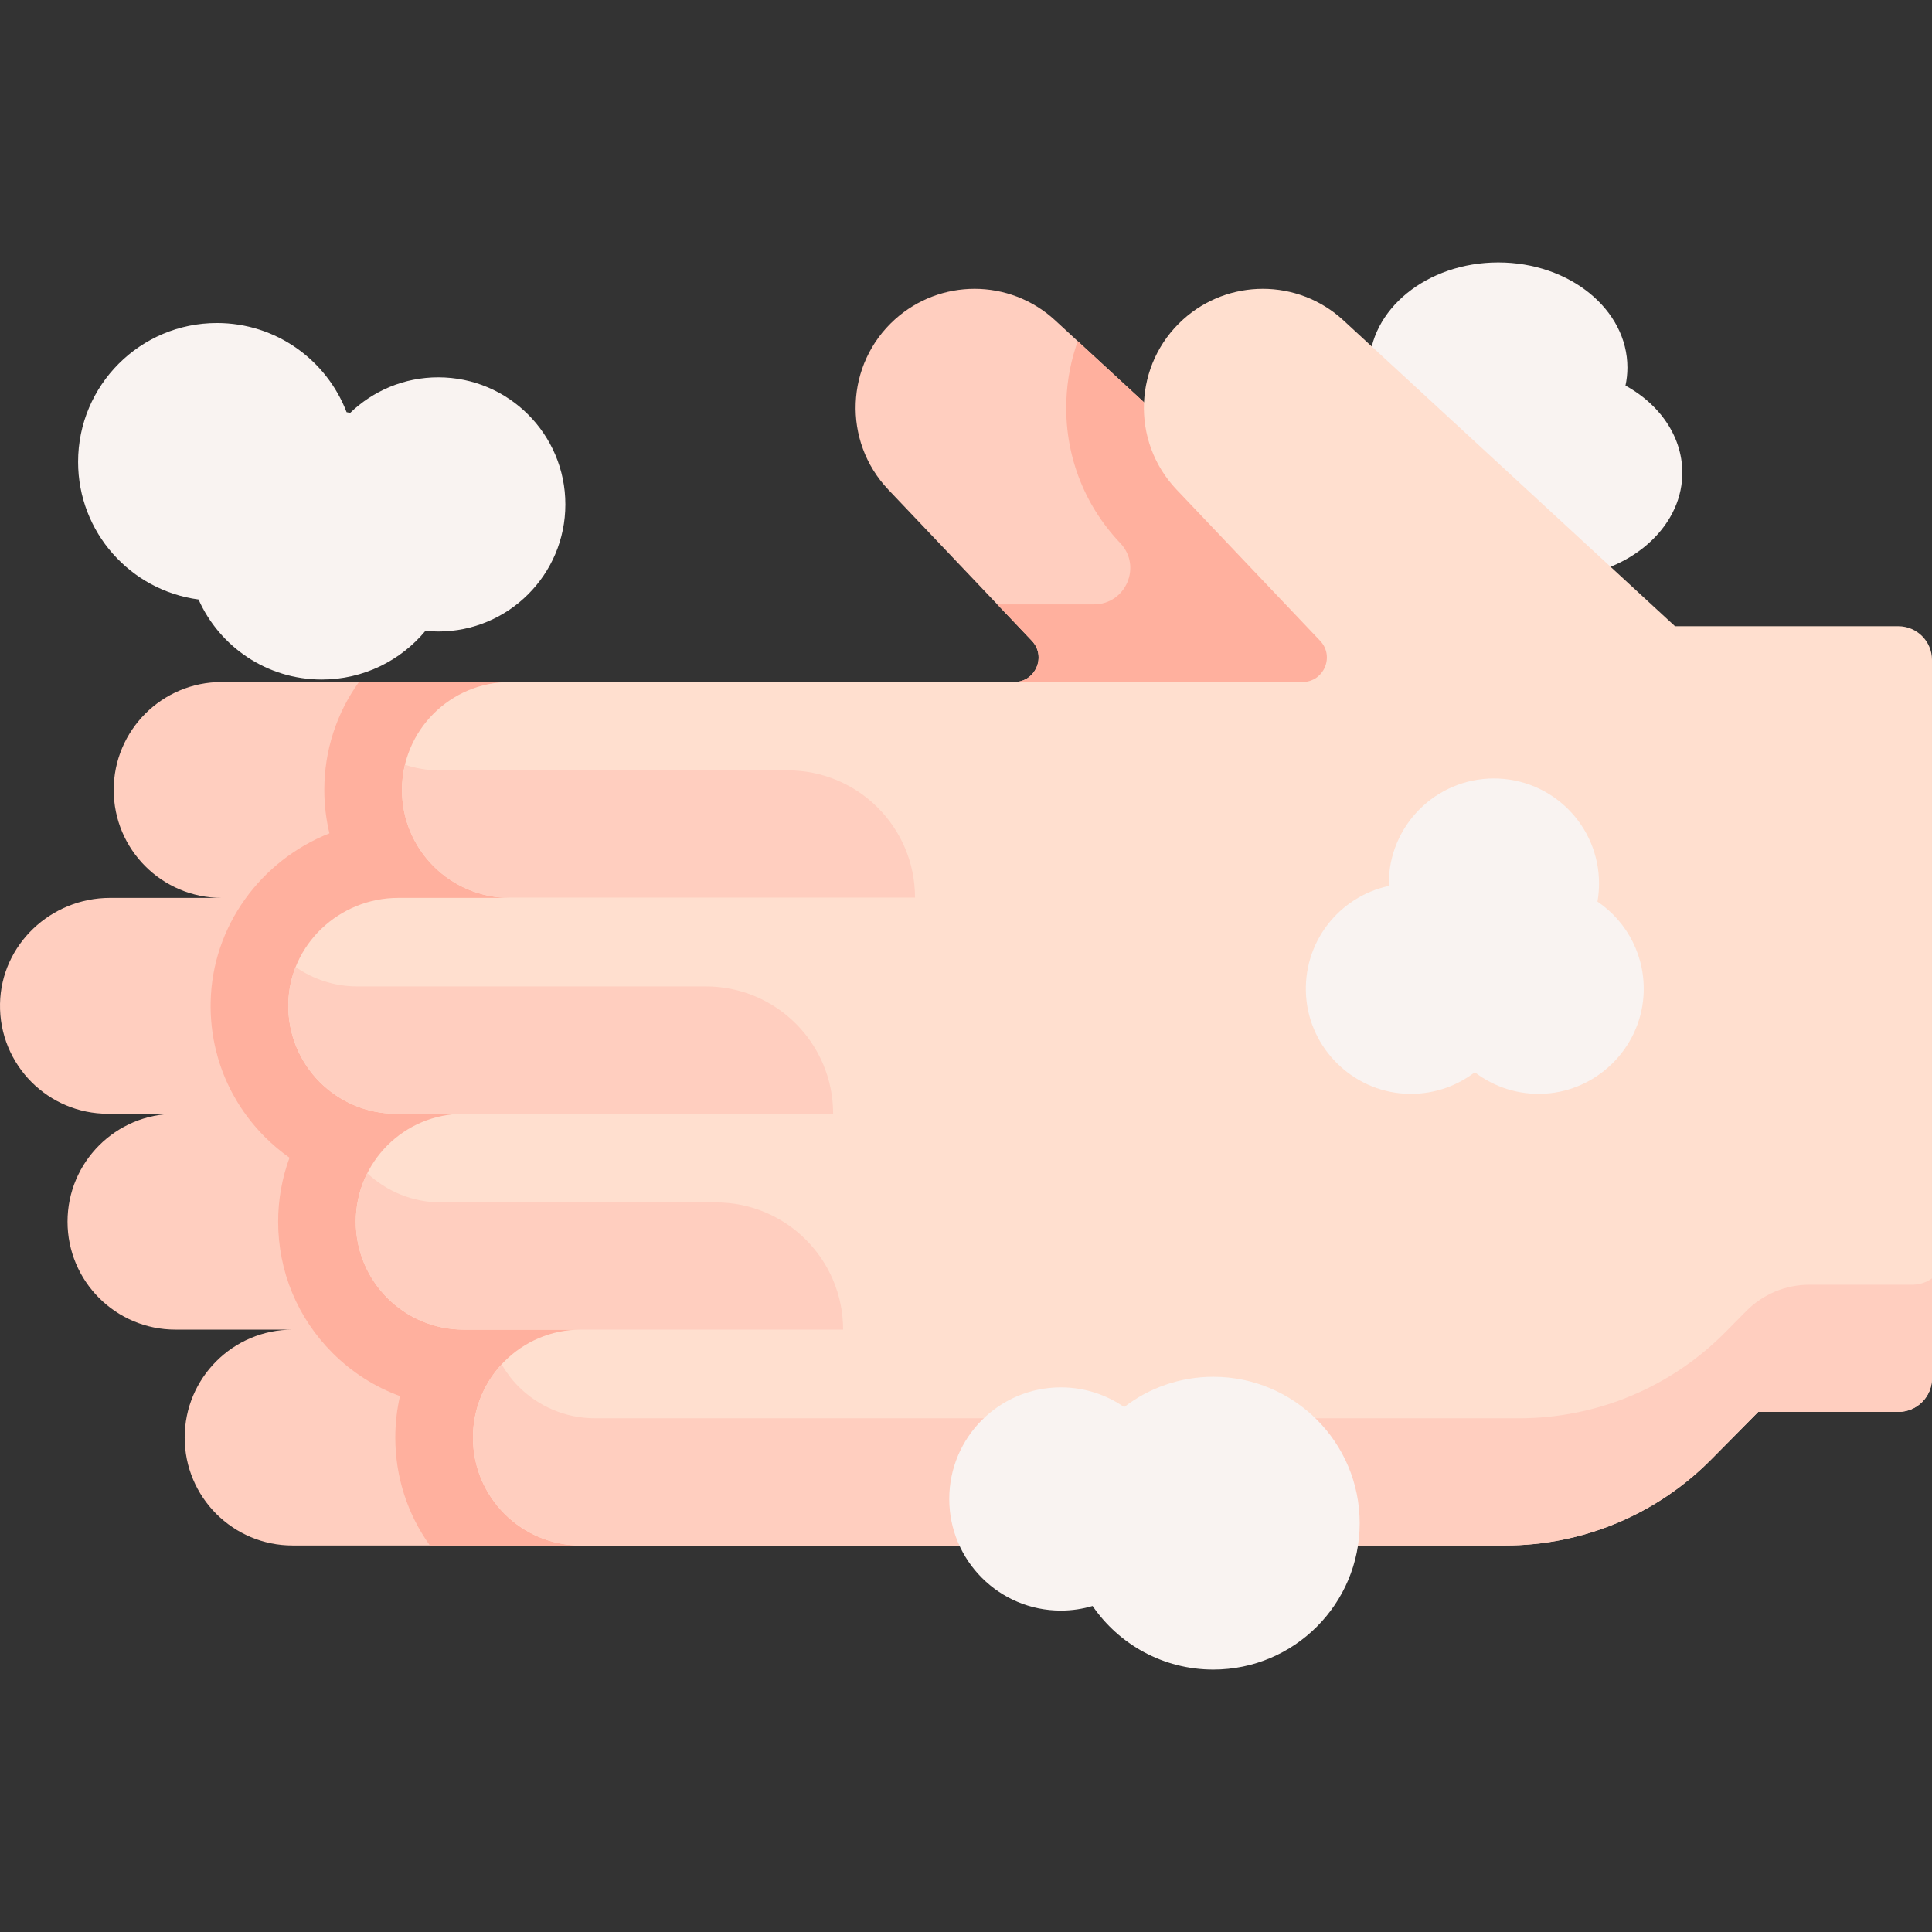 <svg id="Capa_1" enable-background="new 0 0 497.538 497.538" height="512" viewBox="0 0 497.538 497.538" width="512" xmlns="http://www.w3.org/2000/svg"><rect x="0" y="0" width="497.538" height="497.538" fill="#333333" stroke="none"/><g><g><g><g><g id="XMLID_669_"><g><path d="m57.08 231.229c-15.35 0-27.8-12.45-27.8-27.8 0-7.67 3.11-14.62 8.14-19.65 5.04-5.03 11.98-8.14 19.66-8.14h204.08c5.53 0 8.37-6.62 4.56-10.63l-36.96-38.92c-11.87-12.49-11.09-32.32 1.72-43.85 5.83-5.24 13.16-7.86 20.49-7.86 7.45 0 14.9 2.71 20.76 8.12l85.39 78.77h57.515c4.786 0 8.665 3.88 8.665 8.665v185c0 4.786-3.879 8.665-8.665 8.665h-36.085l-12.15 12.28c-14.005 14.155-33.09 22.12-53.003 22.12h-238.037c-7.68 0-14.62-3.11-19.66-8.14-5.03-5.03-8.14-11.98-8.14-19.65 0-15.35 12.45-27.8 27.8-27.8h-30.17c-7.68 0-14.63-3.11-19.66-8.14s-8.14-11.98-8.14-19.66c0-15.35 12.44-27.79 27.8-27.79h-17.39c-7.68 0-14.62-3.11-19.66-8.14-5.145-5.155-8.281-12.298-8.135-20.187.282-15.233 13.104-27.263 28.339-27.263z" fill="#ffcebf"/></g></g></g><path d="m418.602 99.297c.32-1.508.496-3.057.496-4.639 0-14.952-14.89-27.074-33.257-27.074s-33.257 12.122-33.257 27.074c0 .203.013.404.019.606-15.802 2.759-27.44 14.65-26.156 28.56 1.234 13.364 14.663 24.119 31.096 24.929 8.387.413 16.149-1.711 22.251-5.512 6.086 3.791 13.823 5.914 22.185 5.515 16.475-.786 29.963-11.59 31.167-24.989.914-10.167-5.076-19.252-14.544-24.47z" fill="#f9f3f1"/><g><g id="XMLID_667_"><g><path d="m423.3 354.934v-185c0-4.786-3.879-8.665-8.665-8.665h-57.515l-79.576-73.406c-1.721 4.809-2.721 9.907-2.926 15.17-.537 13.769 4.394 26.85 13.877 36.828 5.652 5.952 1.433 15.777-6.775 15.777h-24.899l8.899 9.371c3.81 4.01.97 10.63-4.56 10.63h-168.729c-5.783 8.054-8.913 17.679-8.913 27.79 0 3.847.457 7.589 1.319 11.175-17.571 6.941-30.226 23.833-30.59 43.519-.242 13.095 4.721 25.413 14.003 34.713 1.968 1.964 4.077 3.735 6.303 5.307-1.891 5.136-2.925 10.685-2.925 16.468 0 12.771 4.971 24.774 14 33.804 5.003 5.002 10.919 8.758 17.374 11.113-.787 3.436-1.203 7.012-1.203 10.683 0 10.107 3.128 19.729 8.915 27.79h202.682c19.913 0 38.999-7.965 53.004-22.12l12.15-12.28h36.085c4.786-.002 8.665-3.882 8.665-8.667z" fill="#ffb09e"/><path d="m131.318 231.229c-15.35 0-27.8-12.45-27.8-27.8 0-7.67 3.11-14.62 8.14-19.65 5.04-5.03 11.98-8.14 19.66-8.14h204.08c5.53 0 8.37-6.62 4.56-10.63l-36.96-38.92c-11.87-12.49-11.09-32.32 1.72-43.85 5.83-5.24 13.16-7.86 20.49-7.86 7.45 0 14.9 2.71 20.76 8.12l85.39 78.77h57.515c4.786 0 8.665 3.88 8.665 8.665v185c0 4.786-3.88 8.665-8.665 8.665h-36.085l-12.15 12.28c-14.005 14.155-33.09 22.12-53.003 22.12h-238.037c-7.68 0-14.62-3.11-19.66-8.14-5.03-5.03-8.14-11.98-8.14-19.65 0-15.35 12.45-27.8 27.8-27.8h-30.17c-7.68 0-14.63-3.11-19.66-8.14s-8.14-11.98-8.14-19.66c0-15.35 12.44-27.79 27.8-27.79h-17.39c-7.68 0-14.62-3.11-19.66-8.14-5.145-5.155-8.281-12.298-8.135-20.187.282-15.233 13.104-27.263 28.339-27.263z" fill="#ffdfcf"/></g></g></g><g><path d="m492.507 330.841h-26.539c-6.109 0-11.964 2.443-16.26 6.786l-5.437 5.495c-14.005 14.155-33.09 22.119-53.002 22.119h-238.037c-7.68 0-14.62-3.11-19.66-8.14-1.706-1.706-3.182-3.646-4.4-5.746-4.574 4.955-7.374 11.582-7.374 18.855 0 7.67 3.11 14.62 8.14 19.65 5.04 5.03 11.98 8.14 19.66 8.14h238.036c19.913 0 38.998-7.965 53.004-22.12l12.15-12.28h36.085c4.786 0 8.665-3.879 8.665-8.665v-25.713c-1.419 1.015-3.153 1.619-5.031 1.619z" fill="#ffcebf"/></g></g><path d="m411.386 232.185c.261-1.508.404-3.057.404-4.639 0-14.952-12.121-27.074-27.073-27.074s-27.073 12.122-27.073 27.074c0 .203.011.404.015.606-12.864 2.759-22.338 14.65-21.293 28.56 1.004 13.364 11.937 24.119 25.314 24.929 6.828.413 13.146-1.711 18.114-5.512 4.955 3.791 11.253 5.914 18.06 5.515 13.411-.786 24.392-11.59 25.372-24.989.744-10.167-4.132-19.252-11.84-24.47z" fill="#f9f3f1"/></g><g fill="#ffcebf"><path d="m217.121 342.409c0-18.092-14.666-32.758-32.758-32.758h-70.769c-7.355 0-14.027-2.857-19.006-7.518-1.889 3.752-2.959 7.987-2.959 12.476 0 7.68 3.11 14.63 8.14 19.66s11.98 8.14 19.66 8.14h30.17c-.007 0-.014 0-.022 0z"/><path d="m100.646 286.784h113.905c0-18.092-14.666-32.758-32.758-32.758h-89.77c-5.915 0-11.387-1.851-15.893-4.999-1.161 2.939-1.826 6.125-1.887 9.464-.146 7.89 2.99 15.032 8.135 20.188 4.734 4.724 11.144 7.754 18.268 8.105z"/><path d="m104.282 196.932c-.498 2.082-.764 4.263-.764 6.497 0 14.671 11.375 26.685 25.784 27.719h106.339c0-18.092-14.666-32.758-32.758-32.758h-89.769c-3.09 0-6.059-.527-8.832-1.458z"/></g><path d="m312.454 354.554c-8.64 0-16.595 2.913-22.952 7.801-4.633-3.198-10.248-5.075-16.303-5.075-15.873 0-28.741 12.868-28.741 28.741 0 15.874 12.868 28.742 28.741 28.742 2.839 0 5.579-.418 8.169-1.185 6.796 9.888 18.181 16.375 31.086 16.375 20.821 0 37.7-16.879 37.7-37.7 0-20.82-16.879-37.699-37.7-37.699z" fill="#f9f3f1"/><path d="m112.866 97.169c-8.814 0-16.804 3.494-22.688 9.16-.305-.065-.613-.124-.921-.182-5.15-13.425-18.15-22.961-33.387-22.961-19.749 0-35.759 16.01-35.759 35.759 0 18.14 13.51 33.115 31.016 35.437 5.409 12.143 17.575 20.614 31.727 20.614 10.748 0 20.353-4.885 26.722-12.553 1.084.108 2.178.184 3.291.184 18.076 0 32.729-14.653 32.729-32.729s-14.654-32.729-32.73-32.729z" fill="#f9f3f1"/></g></svg>
